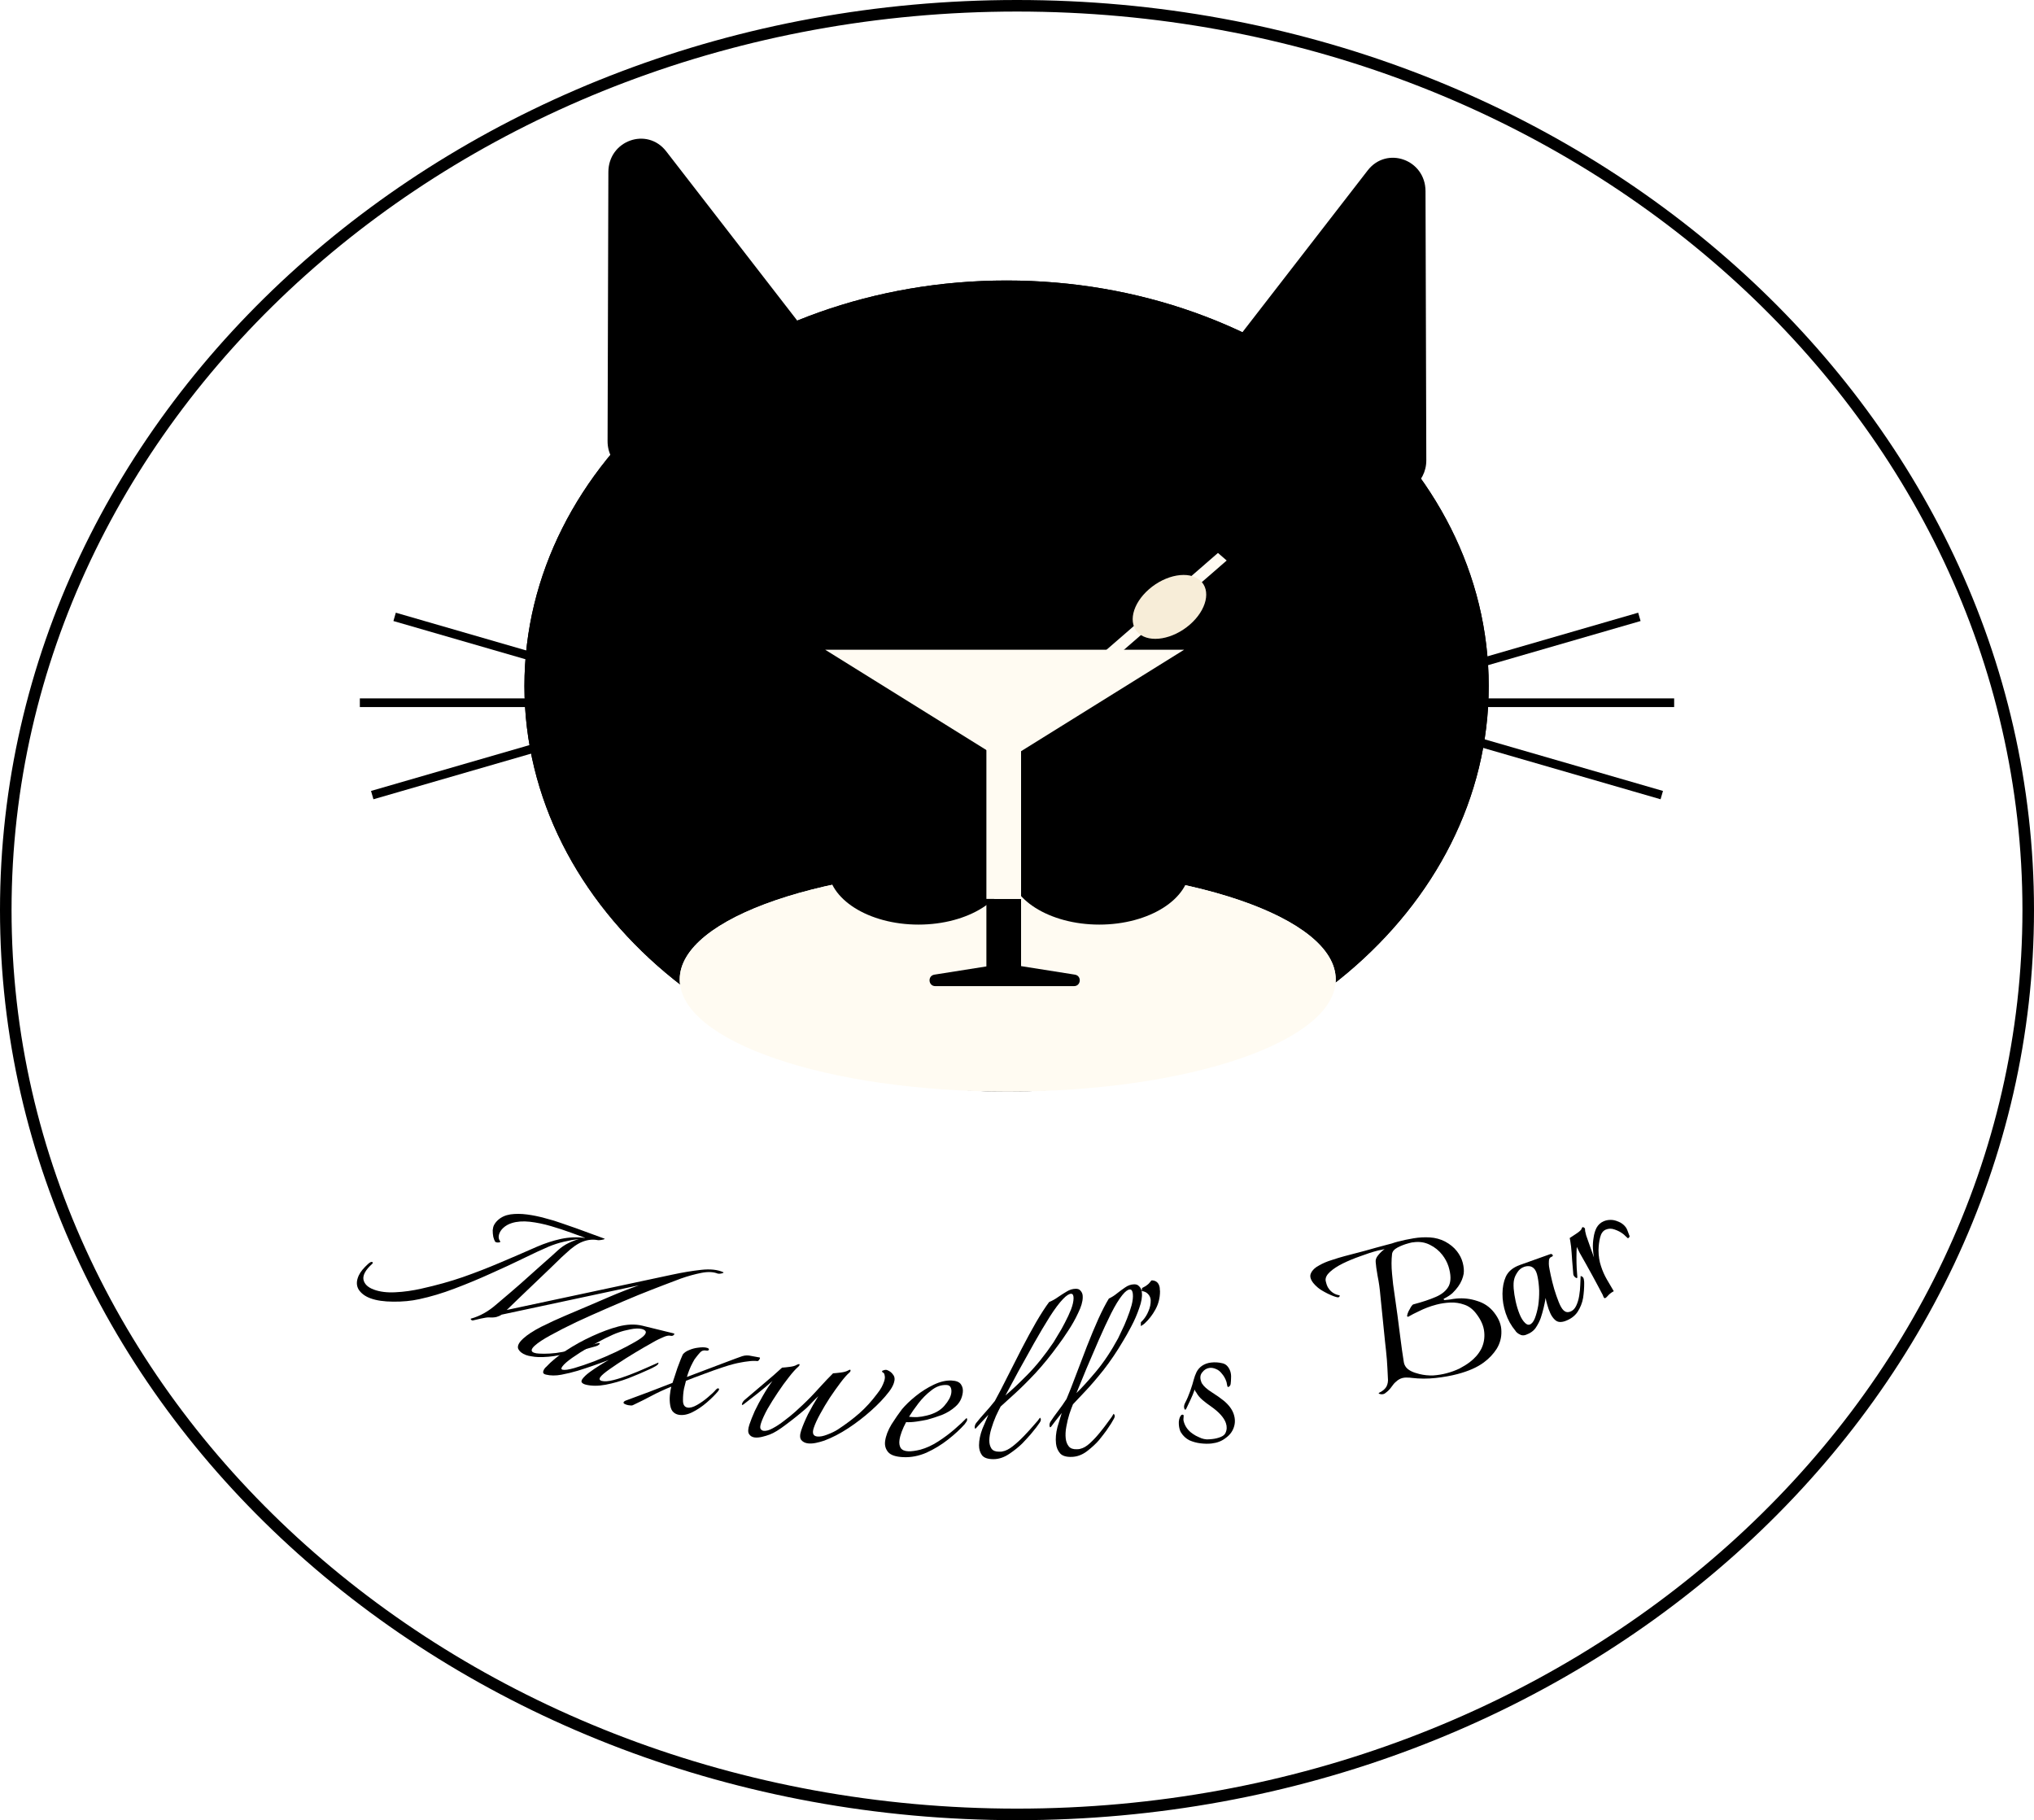 <svg width="352" height="315" viewBox="0 0 352 315" fill="none" xmlns="http://www.w3.org/2000/svg">
<path d="M351 157.5C351 243.831 272.757 314 176 314C79.243 314 1 243.831 1 157.5C1 71.169 79.243 1 176 1C272.757 1 351 71.169 351 157.5Z" stroke="black" stroke-width="2"/>
<path d="M236.689 29.492C239.995 25.221 246.681 27.616 246.697 33.076L246.834 79.656C246.846 83.64 243.029 86.441 239.372 85.132L211.033 74.983C207.377 73.674 206.074 69.039 208.486 65.923L236.689 29.492Z" fill="black"/>
<path d="M115.292 26.189C111.985 21.919 105.299 24.313 105.283 29.774L105.146 76.353C105.135 80.337 108.952 83.138 112.608 81.829L140.947 71.681C144.604 70.371 145.906 65.737 143.494 62.62L115.292 26.189Z" fill="black"/>
<path d="M257.634 118.727C257.634 157.488 220.277 188.91 174.195 188.91C128.113 188.91 90.756 157.488 90.756 118.727C90.756 79.965 128.113 48.543 174.195 48.543C220.277 48.543 257.634 79.965 257.634 118.727Z" fill="black"/>
<path d="M257.634 118.727C257.634 157.488 220.277 188.91 174.195 188.91C128.113 188.91 90.756 157.488 90.756 118.727C90.756 79.965 128.113 48.543 174.195 48.543C220.277 48.543 257.634 79.965 257.634 118.727Z" fill="black"/>
<path d="M231.158 169.507C231.158 180.223 205.744 188.91 174.395 188.91C143.046 188.91 117.633 180.223 117.633 169.507C117.633 158.79 143.046 150.103 174.395 150.103C205.744 150.103 231.158 158.79 231.158 169.507Z" fill="white"/>
<path d="M231.158 169.507C231.158 180.223 205.744 188.91 174.395 188.91C143.046 188.91 117.633 180.223 117.633 169.507C117.633 158.79 143.046 150.103 174.395 150.103C205.744 150.103 231.158 158.79 231.158 169.507Z" fill="#FFFBF2"/>
<path d="M205.886 150.103C205.886 155.575 198.881 160.011 190.241 160.011C181.6 160.011 174.596 155.575 174.596 150.103C174.596 144.631 181.6 140.195 190.241 140.195C198.881 140.195 205.886 144.631 205.886 150.103Z" fill="black"/>
<path d="M174.596 150.103C174.596 155.575 167.592 160.011 158.951 160.011C150.311 160.011 143.306 155.575 143.306 150.103C143.306 144.631 150.311 140.195 158.951 140.195C167.592 140.195 174.596 144.631 174.596 150.103Z" fill="black"/>
<path d="M232.361 121.617L283.708 106.754M232.361 121.617H289.726M232.361 121.617L287.583 137.601" stroke="black" stroke-width="1.5"/>
<path d="M119.639 121.617L68.292 106.754M119.639 121.617H62.274M119.639 121.617L64.417 137.601" stroke="black" stroke-width="1.5"/>
<g filter="url(#filter0_d_36_202)">
<path d="M64.123 224.69C63.191 224.349 62.506 223.841 62.067 223.166C61.651 222.47 61.658 221.656 62.089 220.726C62.246 220.391 62.46 220.061 62.731 219.737C63.025 219.392 63.338 219.068 63.669 218.766C64 218.464 64.241 218.341 64.391 218.396C64.571 218.462 64.567 218.581 64.378 218.754C63.266 219.767 62.773 220.659 62.896 221.43C63.05 222.212 63.653 222.795 64.704 223.18C65.756 223.566 66.999 223.719 68.433 223.64C69.898 223.572 71.417 223.358 72.991 222.998C75.556 222.426 77.921 221.766 80.089 221.019C82.28 220.25 84.404 219.426 86.462 218.548C88.574 217.659 90.733 216.727 92.939 215.752C94.301 215.163 95.677 214.715 97.066 214.408C98.486 214.112 99.855 214.054 101.173 214.235L101.253 214.219L98.774 213.311C97.723 212.925 96.576 212.55 95.333 212.186C94.09 211.821 92.87 211.571 91.672 211.434C90.504 211.308 89.473 211.384 88.58 211.661C88.002 211.842 87.512 212.116 87.11 212.483C86.708 212.85 86.453 213.255 86.345 213.699C86.237 214.143 86.311 214.518 86.566 214.823C86.579 214.888 86.574 214.931 86.55 214.953C86.503 214.996 86.368 215.022 86.147 215.032C85.98 215.031 85.833 214.992 85.706 214.916C85.584 214.72 85.473 214.437 85.372 214.068C85.295 213.677 85.26 213.286 85.267 212.896C85.304 212.517 85.384 212.213 85.507 211.986C85.67 211.683 85.894 211.403 86.178 211.144C86.745 210.626 87.462 210.299 88.327 210.163C89.222 210.038 90.185 210.043 91.216 210.179C92.246 210.314 93.278 210.526 94.31 210.814C95.396 211.091 96.39 211.394 97.291 211.725C98.246 212.044 99.055 212.325 99.716 212.567L104.583 214.351C104.643 214.373 104.662 214.395 104.638 214.416C104.567 214.481 104.355 214.539 104.003 214.592C103.705 214.633 103.525 214.643 103.465 214.621C102.596 214.454 101.721 214.541 100.84 214.884C99.983 215.204 99.014 215.877 97.933 216.902C97.933 216.902 97.673 217.139 97.153 217.613C96.662 218.099 96.019 218.724 95.221 219.49C94.424 220.256 93.567 221.075 92.651 221.949C91.736 222.822 90.856 223.664 90.011 224.472C89.166 225.281 88.463 225.961 87.902 226.511L87.689 226.705L116.309 220.596C118.128 220.205 119.802 219.927 121.331 219.761C122.914 219.586 124.195 219.723 125.176 220.173C125.206 220.184 125.209 220.2 125.185 220.221C125.216 220.233 125.231 220.238 125.231 220.238C125.16 220.303 125.017 220.356 124.802 220.398C124.587 220.441 124.393 220.445 124.219 220.411C123.461 220.104 122.519 220.061 121.391 220.282C120.264 220.504 119.087 220.828 117.86 221.256C117.235 221.48 116.262 221.849 114.941 222.362C113.644 222.854 112.129 223.448 110.398 224.144C108.697 224.85 106.921 225.605 105.072 226.409C103.222 227.212 101.441 228.01 99.729 228.804C98.047 229.608 96.564 230.365 95.282 231.074C94.023 231.761 93.11 232.363 92.542 232.881C91.88 233.485 91.835 233.891 92.406 234.1C92.646 234.188 92.948 234.239 93.314 234.252C93.822 234.287 94.435 234.285 95.153 234.245C95.87 234.206 96.577 234.117 97.275 233.98C98.648 233.727 99.942 233.431 101.157 233.09C102.397 232.728 103.124 232.526 103.338 232.484C103.523 232.431 103.645 232.415 103.706 232.437C103.826 232.481 103.815 232.568 103.673 232.697C103.531 232.826 103.341 232.923 103.103 232.987C102.626 233.114 101.806 233.343 100.644 233.673C99.506 233.981 98.251 234.262 96.879 234.515C95.536 234.779 94.276 234.891 93.097 234.852C92.732 234.84 92.376 234.8 92.028 234.733C91.656 234.687 91.321 234.61 91.02 234.5C90.359 234.257 89.912 233.897 89.678 233.419C89.499 232.929 89.787 232.34 90.544 231.65C91.276 230.981 92.314 230.304 93.657 229.617C95.053 228.919 96.46 228.271 97.875 227.671C99.344 227.061 100.567 226.542 101.542 226.113C102.571 225.674 103.883 225.112 105.477 224.426C107.07 223.741 108.766 223.077 110.564 222.436L86.803 227.514C86.584 227.675 86.289 227.809 85.92 227.916C85.574 228 85.147 228.025 84.638 227.99C84.357 227.978 83.882 228.046 83.214 228.194C82.546 228.342 82.093 228.448 81.855 228.512C81.831 228.533 81.774 228.528 81.684 228.495C81.594 228.462 81.527 228.407 81.484 228.331C81.442 228.255 81.447 228.211 81.501 228.201C83.062 227.775 84.543 226.943 85.945 225.703L86.841 224.943C87.894 224.06 88.98 223.127 90.097 222.147C91.239 221.144 92.282 220.211 93.228 219.349C94.227 218.476 95.022 217.77 95.614 217.231C96.228 216.67 96.536 216.39 96.536 216.39C97.103 215.872 97.705 215.458 98.341 215.147C98.977 214.836 99.598 214.595 100.206 214.425C99.388 214.518 98.526 214.671 97.62 214.883C96.713 215.095 95.835 215.377 94.984 215.731C93.8 216.234 92.344 216.909 90.614 217.757C88.885 218.604 86.995 219.483 84.943 220.394C82.921 221.316 80.834 222.183 78.679 222.996C76.578 223.798 74.538 224.41 72.558 224.834C71.168 225.141 69.663 225.284 68.042 225.265C66.451 225.256 65.144 225.065 64.123 224.69Z" fill="black"/>
<path d="M101.39 239.631C101.08 239.555 100.853 239.438 100.711 239.282C100.57 239.125 100.603 238.905 100.811 238.621C101.076 238.26 101.488 237.874 102.046 237.463C102.605 237.052 103.185 236.661 103.786 236.291C104.407 235.896 104.93 235.583 105.356 235.352C103.567 236.04 101.77 236.665 99.965 237.226C99.071 237.494 98.134 237.721 97.154 237.907C96.175 238.093 95.281 238.087 94.473 237.889C94.162 237.812 94.001 237.682 93.99 237.496C93.999 237.285 94.088 237.064 94.258 236.831C94.353 236.702 94.435 236.616 94.504 236.572C95.397 235.604 96.553 234.654 97.97 233.723C99.386 232.792 100.896 231.96 102.498 231.227C104.099 230.493 105.584 229.944 106.952 229.579C108.501 229.168 109.913 229.118 111.187 229.431L116.548 230.746C116.703 230.784 116.743 230.854 116.667 230.957C116.516 231.164 116.3 231.233 116.021 231.164C115.71 231.088 115.276 231.179 114.719 231.439C114.181 231.672 113.759 231.873 113.452 232.041C113.026 232.271 112.334 232.665 111.375 233.221C110.417 233.778 109.396 234.395 108.311 235.072C107.277 235.732 106.343 236.355 105.509 236.942C104.675 237.529 104.144 237.977 103.917 238.287C103.652 238.648 103.737 238.882 104.172 238.989C104.638 239.103 105.299 239.052 106.155 238.836C107.01 238.619 107.923 238.326 108.892 237.954C109.911 237.565 110.858 237.174 111.734 236.78C112.66 236.367 113.392 236.045 113.93 235.811C114.003 236.012 113.827 236.227 113.401 236.458C113.025 236.67 112.703 236.834 112.434 236.951C111.32 237.469 110.094 237.991 108.756 238.515C107.436 239.013 106.115 239.389 104.792 239.643C103.519 239.879 102.385 239.875 101.39 239.631ZM97.35 237.042C97.722 237.133 98.396 237.04 99.371 236.761C100.395 236.464 101.542 236.076 102.811 235.596C104.1 235.09 105.36 234.547 106.593 233.966C107.845 233.36 108.915 232.801 109.805 232.288C110.744 231.757 111.337 231.324 111.583 230.989C111.792 230.705 111.825 230.485 111.683 230.329C111.572 230.18 111.362 230.067 111.051 229.991C110.553 229.869 109.896 229.89 109.078 230.055C108.311 230.202 107.652 230.375 107.102 230.575C106.52 230.767 105.738 231.108 104.756 231.598C103.823 232.069 102.843 232.605 101.815 233.205C100.788 233.806 99.857 234.399 99.023 234.986C98.189 235.573 97.62 236.073 97.317 236.486C97.09 236.795 97.101 236.981 97.35 237.042Z" fill="black"/>
<path d="M117.439 244.837C117.125 244.779 116.849 244.651 116.611 244.453C116.295 244.209 116.088 243.8 115.989 243.227C115.89 242.653 115.87 242.062 115.927 241.456C115.985 240.849 116.068 240.355 116.175 239.974C114.922 240.483 113.803 241.002 112.817 241.529C111.832 242.057 110.729 242.61 109.508 243.186C109.367 243.253 109.108 243.251 108.73 243.182C108.51 243.141 108.305 243.072 108.116 242.976C107.927 242.879 107.863 242.774 107.925 242.662C108.002 242.522 108.166 242.414 108.417 242.337C109.952 241.756 111.284 241.261 112.411 240.852C113.555 240.416 114.878 239.904 116.382 239.317C116.428 239.172 116.535 238.852 116.704 238.358C116.873 237.865 117.049 237.327 117.233 236.743C117.448 236.166 117.64 235.661 117.81 235.229C117.995 234.77 118.11 234.498 118.157 234.414C118.405 234.089 118.773 233.833 119.258 233.645C119.759 233.429 120.269 233.292 120.787 233.233C121.351 233.152 121.807 233.144 122.153 233.208C122.594 233.289 122.76 233.428 122.651 233.624C122.589 233.736 122.433 233.769 122.181 233.722C121.772 233.647 121.435 233.754 121.17 234.045C120.905 234.335 120.703 234.576 120.563 234.766C120.439 234.928 120.314 235.09 120.19 235.253C120.097 235.421 120.004 235.589 119.911 235.757C119.679 236.177 119.478 236.603 119.309 237.034C119.14 237.466 118.994 237.886 118.871 238.296C119.091 238.213 119.529 238.047 120.187 237.798C120.845 237.549 121.612 237.259 122.489 236.927C123.366 236.596 124.244 236.264 125.121 235.932C125.998 235.6 126.742 235.321 127.353 235.094C127.964 234.868 128.332 234.735 128.457 234.697C128.959 234.542 129.469 234.529 129.988 234.656C130.555 234.76 131.043 234.85 131.452 234.926C131.546 234.943 131.547 235.036 131.454 235.204C131.315 235.456 131.182 235.571 131.056 235.547C130.6 235.494 130.09 235.508 129.525 235.588C129.007 235.647 128.591 235.709 128.277 235.775C127.399 235.921 126.364 236.193 125.173 236.59C124.029 236.965 122.886 237.371 121.742 237.808C120.615 238.217 119.604 238.601 118.712 238.961C118.635 239.225 118.521 239.682 118.369 240.333C118.249 240.99 118.191 241.627 118.196 242.245C118.171 243.043 118.426 243.492 118.961 243.59C119.402 243.672 119.95 243.526 120.607 243.154C121.264 242.781 121.889 242.341 122.482 241.834C123.122 241.304 123.597 240.851 123.908 240.477C124.064 240.32 124.189 240.251 124.284 240.268C124.504 240.309 124.497 240.478 124.264 240.774C123.751 241.389 123.096 242.04 122.3 242.726C121.505 243.412 120.677 243.969 119.816 244.397C118.955 244.824 118.163 244.971 117.439 244.837Z" fill="black"/>
<path d="M130.628 248.77C130.183 248.72 129.852 248.526 129.635 248.187C129.418 247.848 129.436 247.299 129.688 246.54C129.911 245.872 130.221 245.088 130.62 244.187C131.05 243.291 131.533 242.384 132.069 241.467C132.615 240.521 133.152 239.699 133.681 239.002C132.888 239.701 132.021 240.423 131.08 241.169C130.15 241.884 129.371 242.49 128.744 242.987C128.608 243.098 128.508 243.15 128.444 243.142C128.381 243.135 128.374 243.056 128.425 242.904C128.506 242.661 128.661 242.442 128.891 242.247C129.852 241.441 130.932 240.522 132.133 239.491C133.366 238.463 134.436 237.527 135.343 236.684C135.713 236.662 136.157 236.617 136.675 236.548C137.224 236.483 137.645 236.357 137.939 236.169C138.128 236.096 138.238 236.061 138.27 236.064C138.366 236.075 138.393 236.141 138.353 236.263C138.322 236.354 138.239 236.455 138.104 236.565C137.686 236.928 137.161 237.515 136.528 238.327C135.905 239.108 135.263 239.996 134.601 240.993C133.95 241.96 133.351 242.917 132.805 243.864C132.291 244.814 131.928 245.608 131.716 246.246C131.554 246.731 131.522 247.074 131.621 247.274C131.751 247.477 131.927 247.592 132.15 247.616C132.595 247.666 133.122 247.52 133.73 247.178C134.371 246.84 135.025 246.409 135.694 245.885C136.395 245.365 137.027 244.853 137.591 244.349C138.155 243.844 138.582 243.451 138.874 243.169C139.834 242.268 140.786 241.288 141.733 240.228C142.721 239.141 143.533 238.287 144.169 237.665C144.539 237.643 144.983 237.598 145.5 237.53C146.049 237.465 146.487 237.34 146.812 237.156C146.938 237.076 147.032 237.039 147.096 237.046C147.191 237.057 147.219 237.123 147.178 237.244C147.18 237.339 147.113 237.441 146.977 237.552C146.559 237.915 146.055 238.489 145.464 239.273C144.873 240.058 144.252 240.933 143.601 241.9C142.991 242.839 142.429 243.785 141.915 244.735C141.411 245.655 141.048 246.449 140.825 247.117C140.522 248.028 140.72 248.522 141.42 248.6C141.897 248.653 142.477 248.544 143.161 248.274C143.877 248.007 144.486 247.713 144.989 247.391C146.424 246.449 147.679 245.502 148.754 244.551C149.829 243.6 150.843 242.485 151.797 241.205C152.139 240.771 152.398 240.391 152.572 240.064C152.757 239.706 152.9 239.376 153.001 239.072C153.143 238.647 153.174 238.304 153.096 238.044C153.06 237.756 152.967 237.589 152.818 237.541C152.679 237.462 152.625 237.377 152.656 237.286C152.676 237.226 152.775 237.174 152.955 237.131C153.144 237.057 153.329 237.046 153.51 237.098C153.978 237.276 154.332 237.552 154.57 237.924C154.851 238.271 154.89 238.747 154.688 239.354C154.527 239.84 154.243 240.344 153.839 240.866C153.02 241.94 151.979 243.036 150.716 244.155C149.495 245.247 148.188 246.251 146.795 247.167C145.402 248.082 144.027 248.795 142.669 249.306C142.185 249.472 141.695 249.607 141.199 249.709C140.704 249.811 140.249 249.839 139.836 249.793C139.327 249.737 138.932 249.536 138.651 249.189C138.403 248.847 138.405 248.296 138.657 247.537C138.92 246.748 139.313 245.815 139.835 244.74C140.39 243.668 140.982 242.632 141.612 241.631C141.278 241.941 140.934 242.28 140.58 242.65C140.268 242.993 139.919 243.348 139.534 243.714C138.375 244.719 137.204 245.659 136.022 246.536C134.872 247.415 133.939 247.988 133.224 248.255C132.771 248.425 132.313 248.563 131.849 248.669C131.385 248.775 130.978 248.808 130.628 248.77Z" fill="black"/>
<path d="M156.322 252.175C155.012 252.116 154.135 251.821 153.692 251.29C153.25 250.76 153.078 250.13 153.176 249.401C153.301 248.481 153.674 247.509 154.295 246.484C154.948 245.461 155.548 244.595 156.094 243.885C156.709 243.148 157.504 242.386 158.478 241.6C159.453 240.815 160.491 240.16 161.591 239.636C162.691 239.111 163.721 238.871 164.68 238.914C165.511 238.952 166.059 239.184 166.322 239.611C166.591 240.006 166.688 240.473 166.615 241.012C166.482 241.995 166.069 242.79 165.375 243.396C164.714 244.004 163.924 244.495 163.005 244.868C162.09 245.21 161.216 245.489 160.383 245.707C159.886 245.812 159.309 245.913 158.653 246.011C157.996 246.109 157.38 246.145 156.805 246.119C156.504 246.68 156.253 247.227 156.052 247.76C155.851 248.293 155.721 248.782 155.661 249.226C155.588 249.765 155.655 250.215 155.864 250.575C156.104 250.937 156.544 251.132 157.183 251.161C157.439 251.173 157.747 251.155 158.107 251.107C158.468 251.06 158.864 250.982 159.297 250.874C160.299 250.6 161.311 250.136 162.332 249.48C163.354 248.824 164.302 248.117 165.176 247.359C166.087 246.571 166.787 245.917 167.276 245.397C167.359 245.496 167.391 245.609 167.374 245.736C167.353 245.895 167.207 246.143 166.936 246.482C166.176 247.341 165.22 248.223 164.068 249.128C162.917 250.033 161.672 250.79 160.335 251.4C159.003 251.977 157.665 252.236 156.322 252.175ZM157.317 245.185C157.729 245.236 158.192 245.257 158.708 245.248C159.26 245.209 159.803 245.122 160.336 244.987C161.698 244.665 162.722 244.106 163.409 243.307C164.133 242.479 164.54 241.731 164.63 241.065C164.681 240.685 164.644 240.364 164.519 240.103C164.393 239.842 164.155 239.704 163.803 239.688C162.876 239.646 161.998 239.957 161.168 240.622C160.343 241.254 159.598 242.002 158.934 242.865C158.271 243.729 157.732 244.502 157.317 245.185Z" fill="black"/>
<path d="M171.906 252.522C170.946 252.52 170.292 252.294 169.943 251.846C169.595 251.365 169.423 250.788 169.428 250.116C169.434 249.22 169.634 248.261 170.025 247.238C170.448 246.215 170.79 245.416 171.051 244.84C170.631 245.287 170.228 245.718 169.841 246.133C169.454 246.548 169.18 246.852 169.018 247.043C168.921 247.171 168.841 247.235 168.777 247.235C168.713 247.235 168.682 247.155 168.683 246.995C168.685 246.739 168.766 246.499 168.928 246.275C169.38 245.7 169.897 245.094 170.477 244.455C171.058 243.816 171.623 243.146 172.172 242.443C172.821 241.261 173.535 239.886 174.314 238.32C175.126 236.722 175.954 235.092 176.798 233.43C177.674 231.737 178.518 230.187 179.328 228.781C180.171 227.343 180.915 226.193 181.561 225.33C182.107 225.107 182.621 224.821 183.104 224.47C183.618 224.119 184.116 223.8 184.599 223.514C185.113 223.195 185.642 223.036 186.186 223.037C186.538 223.038 186.793 223.135 186.952 223.327C187.143 223.52 187.269 223.744 187.331 224C187.362 224.096 187.377 224.272 187.375 224.528C187.37 225.264 187.107 226.16 186.588 227.214C186.1 228.269 185.516 229.308 184.837 230.33C184.19 231.321 183.624 232.135 183.139 232.774C181.846 234.563 180.522 236.192 179.167 237.66C177.813 239.097 176.588 240.31 175.492 241.299C174.429 242.257 173.656 242.959 173.173 243.406C172.946 243.821 172.67 244.38 172.345 245.083C172.052 245.755 171.791 246.474 171.561 247.242C171.332 247.977 171.215 248.665 171.21 249.305C171.206 249.849 171.331 250.313 171.584 250.698C171.837 251.05 172.268 251.227 172.876 251.229C172.972 251.229 173.068 251.229 173.164 251.229C173.26 251.23 173.372 251.214 173.5 251.182C174.045 251.088 174.639 250.785 175.283 250.275C175.927 249.764 176.571 249.174 177.216 248.503C177.861 247.833 178.441 247.194 178.958 246.588C179.184 246.332 179.393 246.093 179.587 245.869C179.781 245.614 179.91 245.438 179.975 245.342C180.197 245.567 180.179 245.855 179.921 246.206C179.694 246.525 179.5 246.797 179.339 247.021C179.113 247.308 178.79 247.707 178.37 248.218C177.95 248.697 177.467 249.224 176.918 249.799C176.306 250.405 175.55 251.011 174.649 251.617C173.749 252.223 172.834 252.525 171.906 252.522ZM174.003 241.488C175.001 240.658 176.258 239.477 177.773 237.945C179.32 236.381 180.838 234.496 182.326 232.292C182.488 232.036 182.747 231.605 183.104 230.998C183.492 230.391 183.881 229.704 184.271 228.937C184.693 228.138 185.05 227.371 185.344 226.635C185.637 225.868 185.786 225.212 185.79 224.668C185.794 224.157 185.652 223.9 185.364 223.899C185.012 223.899 184.546 224.201 183.965 224.808C183.288 225.51 182.512 226.548 181.638 227.922C180.796 229.264 179.905 230.766 178.965 232.428C178.025 234.089 177.117 235.719 176.242 237.317C175.398 238.915 174.652 240.305 174.003 241.488Z" fill="black"/>
<path d="M185.516 252.129C184.557 252.166 183.876 251.968 183.474 251.536C183.068 251.073 182.827 250.507 182.752 249.839C182.651 248.949 182.734 247.988 183.003 246.956C183.303 245.923 183.549 245.115 183.74 244.533C183.374 244.994 183.023 245.438 182.686 245.866C182.35 246.294 182.112 246.606 181.974 246.803C181.892 246.934 181.82 247.001 181.756 247.003C181.692 247.005 181.651 246.927 181.633 246.768C181.604 246.514 181.657 246.272 181.791 246.044C182.174 245.454 182.617 244.831 183.121 244.173C183.624 243.515 184.108 242.826 184.572 242.106C185.078 240.906 185.627 239.512 186.218 237.925C186.837 236.305 187.468 234.652 188.112 232.967C188.784 231.249 189.441 229.676 190.082 228.246C190.751 226.784 191.356 225.611 191.899 224.729C192.417 224.486 192.896 224.18 193.336 223.812C193.808 223.443 194.268 223.106 194.715 222.802C195.19 222.464 195.7 222.285 196.244 222.265C196.595 222.252 196.862 222.337 197.044 222.522C197.257 222.705 197.41 222.923 197.503 223.175C197.546 223.269 197.582 223.444 197.61 223.698C197.693 224.429 197.539 225.329 197.146 226.398C196.785 227.465 196.327 228.521 195.771 229.563C195.243 230.573 194.775 231.405 194.368 232.06C193.291 233.889 192.164 235.56 190.986 237.073C189.806 238.555 188.728 239.809 187.752 240.836C186.805 241.83 186.117 242.559 185.688 243.022C185.511 243.444 185.302 244.011 185.062 244.722C184.85 245.401 184.675 246.126 184.538 246.898C184.397 247.637 184.362 248.325 184.434 248.961C184.496 249.502 184.676 249.958 184.975 250.33C185.271 250.67 185.722 250.828 186.33 250.805C186.426 250.802 186.521 250.798 186.617 250.794C186.713 250.791 186.823 250.771 186.948 250.734C187.481 250.618 188.038 250.294 188.62 249.761C189.202 249.228 189.774 248.615 190.338 247.923C190.902 247.231 191.405 246.573 191.849 245.95C192.044 245.687 192.224 245.441 192.391 245.211C192.554 244.949 192.662 244.77 192.715 244.672C192.964 244.886 192.981 245.173 192.765 245.532C192.577 245.858 192.416 246.136 192.281 246.365C192.09 246.659 191.815 247.069 191.457 247.593C191.095 248.086 190.675 248.629 190.196 249.222C189.657 249.849 188.974 250.482 188.148 251.12C187.321 251.758 186.444 252.094 185.516 252.129ZM186.287 241.083C187.184 240.219 188.298 238.995 189.628 237.412C190.986 235.796 192.276 233.863 193.498 231.613C193.629 231.353 193.837 230.914 194.12 230.297C194.435 229.678 194.741 228.98 195.038 228.202C195.364 227.392 195.629 226.615 195.834 225.873C196.035 225.099 196.105 224.442 196.044 223.901C195.986 223.392 195.813 223.143 195.526 223.154C195.174 223.168 194.744 223.487 194.237 224.113C193.645 224.838 192.995 225.901 192.287 227.301C191.607 228.668 190.897 230.195 190.157 231.884C189.417 233.572 188.706 235.228 188.023 236.85C187.372 238.472 186.793 239.883 186.287 241.083Z" fill="black"/>
<path d="M198.058 229.066C197.894 229.205 197.74 229.312 197.594 229.386C197.48 229.458 197.424 229.494 197.424 229.494L197.435 229.112C197.446 229.016 197.445 228.937 197.431 228.875C197.449 228.81 197.539 228.708 197.703 228.568C198.147 228.091 198.495 227.541 198.745 226.919C199.026 226.295 199.158 225.65 199.138 224.984C199.111 224.574 198.951 224.221 198.658 223.925C198.364 223.63 198.003 223.466 197.574 223.435L197.65 222.905C197.796 222.831 197.998 222.72 198.258 222.574C198.51 222.396 198.689 222.256 198.796 222.153C198.902 222.049 199.006 221.931 199.105 221.796C199.198 221.63 199.296 221.56 199.398 221.584C200.089 221.627 200.516 222.008 200.676 222.726C200.704 222.851 200.716 222.977 200.713 223.104C200.734 223.198 200.746 223.324 200.749 223.483C200.745 224.626 200.478 225.678 199.947 226.638C199.441 227.565 198.811 228.374 198.058 229.066Z" fill="black"/>
<path d="M209.686 249.809C209.114 249.874 208.484 249.867 207.797 249.788C207.109 249.709 206.455 249.531 205.832 249.256C205.232 248.947 204.749 248.498 204.384 247.911C204.321 247.823 204.259 247.689 204.197 247.507C204.052 247.083 203.988 246.603 204.003 246.066C204.051 245.526 204.197 245.131 204.443 244.883C204.55 244.808 204.645 244.797 204.729 244.851C204.845 244.9 204.882 244.959 204.839 245.027C204.838 245.121 204.831 245.248 204.819 245.407C204.797 245.535 204.796 245.677 204.815 245.832C204.988 246.63 205.4 247.307 206.052 247.862C206.325 248.083 206.625 248.285 206.951 248.468C207.31 248.648 207.642 248.799 207.948 248.921C208.211 249.017 208.513 249.077 208.851 249.102C209.179 249.096 209.503 249.075 209.821 249.039C210.329 248.981 210.801 248.864 211.237 248.689C211.673 248.513 211.956 248.276 212.085 247.979C212.334 247.447 212.355 246.878 212.148 246.272C211.994 245.818 211.702 245.348 211.272 244.862C210.842 244.375 210.259 243.875 209.523 243.361C209.049 243.038 208.581 242.682 208.119 242.294C207.657 241.906 207.296 241.475 207.035 241.001C206.972 240.914 206.91 240.827 206.847 240.739C206.816 240.648 206.785 240.558 206.754 240.467C206.537 241.089 206.293 241.683 206.023 242.249C205.775 242.781 205.554 243.246 205.359 243.646C205.294 243.842 205.214 243.946 205.118 243.957C205.055 243.964 205.002 243.907 204.961 243.786C204.868 243.513 204.898 243.211 205.049 242.879C205.21 242.577 205.383 242.212 205.567 241.782C205.741 241.321 205.881 240.959 205.99 240.695C206.272 239.876 206.469 239.24 206.579 238.787C206.71 238.301 206.873 237.857 207.067 237.458C207.283 237.024 207.604 236.657 208.03 236.357C208.488 236.053 209.003 235.869 209.576 235.803C210.243 235.727 210.884 235.765 211.496 235.915C212.131 236.032 212.598 236.482 212.897 237.266C213.021 237.63 213.071 238.018 213.046 238.429C213.042 238.807 213.018 239.172 212.972 239.523C212.939 239.716 212.842 239.869 212.682 239.981C212.544 240.06 212.454 240.039 212.413 239.917C212.372 239.796 212.341 239.658 212.321 239.503C212.302 239.348 212.271 239.21 212.23 239.089C212.054 238.574 211.804 238.13 211.48 237.758C211.176 237.352 210.835 237.076 210.455 236.931C210.065 236.755 209.695 236.687 209.345 236.726C208.836 236.784 208.411 237.037 208.068 237.485C207.714 237.903 207.641 238.415 207.847 239.021C207.868 239.081 207.894 239.157 207.925 239.248C207.955 239.339 207.997 239.413 208.05 239.47C208.342 239.94 208.909 240.442 209.751 240.975C210.593 241.509 211.266 241.983 211.771 242.398C212.643 243.117 213.218 243.885 213.497 244.703C213.775 245.521 213.779 246.307 213.507 247.062C213.257 247.782 212.786 248.387 212.093 248.874C211.443 249.389 210.64 249.7 209.686 249.809Z" fill="black"/>
<path d="M239.415 241.255C239.198 241.312 238.988 241.306 238.785 241.238C238.602 241.195 238.553 241.132 238.637 241.049C239.239 240.77 239.669 240.414 239.927 239.982C240.165 239.525 240.25 239.017 240.184 238.457C240.142 237.406 240.084 236.359 240.011 235.316C239.918 234.248 239.809 233.184 239.685 232.123L238.891 224.274C238.792 223.055 238.63 221.899 238.404 220.805C238.21 219.703 238.099 218.897 238.072 218.388C238.032 218.004 238.176 217.617 238.504 217.227C238.844 216.804 239.217 216.448 239.625 216.159C239.439 216.208 239.253 216.257 239.068 216.305C238.862 216.329 238.651 216.369 238.434 216.426C237.475 216.678 236.462 217.005 235.396 217.406C234.341 217.775 233.342 218.189 232.397 218.65C231.483 219.102 230.742 219.585 230.175 220.099C229.608 220.612 229.353 221.119 229.41 221.62C229.465 221.879 229.534 222.134 229.619 222.384C229.705 222.635 229.836 222.874 230.014 223.1C230.469 223.679 231.043 224.029 231.736 224.15C231.767 224.142 231.802 224.163 231.842 224.213C231.881 224.264 231.859 224.33 231.775 224.413C231.722 224.488 231.639 224.525 231.526 224.524C231.148 224.471 230.571 224.259 229.793 223.887C228.995 223.489 228.421 223.139 228.071 222.837C227.741 222.559 227.477 222.295 227.279 222.043C226.765 221.389 226.632 220.817 226.881 220.326C227.111 219.811 227.568 219.372 228.255 219.01C228.921 218.622 229.662 218.306 230.478 218.061C231.305 217.783 232.043 217.559 232.693 217.388C233.684 217.128 234.86 216.819 236.221 216.461C237.563 216.078 238.807 215.736 239.952 215.436C240.231 215.362 240.54 215.281 240.881 215.192C241.201 215.077 241.547 214.971 241.919 214.873C242.754 214.654 243.651 214.464 244.607 214.304C245.564 214.143 246.513 214.091 247.454 214.148C248.394 214.204 249.273 214.444 250.091 214.866C250.929 215.314 251.604 215.865 252.119 216.519C252.613 217.148 252.953 217.817 253.138 218.527C253.323 219.238 253.377 219.876 253.299 220.443C253.238 220.793 253.131 221.155 252.977 221.529C252.823 221.903 252.613 222.277 252.347 222.651C252.08 223.024 251.757 223.397 251.378 223.77C251.01 224.11 250.504 224.44 249.861 224.761C249.83 224.769 249.828 224.815 249.857 224.898C249.916 224.974 249.977 225.003 250.039 224.987C250.213 224.972 250.506 224.94 250.917 224.893C251.339 224.812 251.725 224.757 252.074 224.726C253.295 224.617 254.489 224.759 255.656 225.15C256.834 225.509 257.799 226.166 258.55 227.122C259.401 228.203 259.826 229.29 259.826 230.383C259.858 231.468 259.589 232.479 259.02 233.418C258.431 234.331 257.687 235.119 256.788 235.78C255.658 236.623 254.134 237.296 252.215 237.801C251.07 238.101 249.809 238.326 248.433 238.476C247.056 238.625 245.689 238.62 244.332 238.46C244.036 238.417 243.76 238.398 243.504 238.405C243.228 238.386 242.966 238.409 242.718 238.474C242.285 238.588 241.9 238.811 241.563 239.142C241.333 239.324 241.079 239.619 240.801 240.025C240.523 240.432 240.144 240.805 239.664 241.144C239.622 241.185 239.539 241.222 239.415 241.255ZM250.314 237.663C251.119 237.451 251.874 237.177 252.58 236.84C253.266 236.477 253.855 236.11 254.346 235.738C255.215 235.085 255.881 234.318 256.346 233.437C256.791 232.531 256.962 231.561 256.858 230.526C256.765 229.457 256.283 228.37 255.413 227.263C254.839 226.533 254.172 226.041 253.411 225.786C252.63 225.505 251.825 225.383 250.994 225.419C250.164 225.455 249.362 225.575 248.588 225.778C248 225.933 247.463 226.104 246.976 226.293C246.489 226.481 246.059 226.67 245.685 226.859C244.917 227.213 244.252 227.554 243.69 227.884C243.527 227.866 243.473 227.774 243.529 227.608C243.565 227.416 243.638 227.2 243.747 226.959C243.887 226.71 243.995 226.514 244.07 226.373C244.093 226.306 244.157 226.198 244.264 226.049C244.382 225.866 244.502 225.759 244.626 225.726C246.143 225.328 247.43 224.899 248.487 224.439C249.575 223.971 250.325 223.333 250.737 222.527C251.129 221.696 251.109 220.578 250.677 219.174C250.442 218.447 250.077 217.769 249.582 217.14C249.008 216.41 248.297 215.838 247.449 215.424C246.58 214.984 245.627 214.84 244.588 214.992C244.445 214.999 244.296 215.023 244.141 215.064C243.986 215.104 243.831 215.145 243.677 215.186C243.088 215.34 242.488 215.574 241.875 215.886C241.293 216.191 240.97 216.564 240.907 217.006C240.786 218.039 240.785 219.178 240.903 220.421C241.002 221.64 241.152 222.875 241.353 224.128C241.534 225.355 241.696 226.511 241.84 227.596C242.018 228.916 242.19 230.251 242.357 231.604C242.524 232.956 242.717 234.317 242.935 235.686C242.986 236.037 243.121 236.35 243.338 236.627C243.734 237.13 244.506 237.519 245.656 237.794C246.439 237.983 247.231 238.063 248.03 238.035C248.841 237.974 249.602 237.85 250.314 237.663Z" fill="black"/>
<path d="M270.834 228.636C270.532 228.743 270.229 228.791 269.925 228.779C269.621 228.767 269.34 228.64 269.083 228.4C268.756 228.094 268.487 227.706 268.278 227.237C268.068 226.768 267.901 226.299 267.775 225.831C267.625 225.34 267.528 224.937 267.482 224.621C267.291 225.807 267.009 226.965 266.635 228.096C266.436 228.65 266.154 229.204 265.788 229.758C265.421 230.311 264.847 230.728 264.063 231.008C263.762 231.115 263.481 231.125 263.22 231.037C262.936 230.927 262.689 230.773 262.478 230.576C262.362 230.467 262.295 230.385 262.278 230.331C261.518 229.424 260.948 228.404 260.57 227.27C260.191 226.137 260.007 225.01 260.016 223.888C260.026 222.767 260.214 221.794 260.581 220.968C260.998 220.034 261.824 219.346 263.06 218.905L268.258 217.049C268.409 216.995 268.531 217.012 268.625 217.099C268.811 217.274 268.769 217.41 268.498 217.507C268.197 217.615 268.047 217.864 268.05 218.256C268.029 218.626 268.036 218.926 268.072 219.154C268.118 219.47 268.219 219.993 268.375 220.723C268.53 221.453 268.729 222.243 268.971 223.093C269.22 223.91 269.482 224.662 269.758 225.349C270.034 226.036 270.312 226.511 270.592 226.773C270.92 227.079 271.294 227.157 271.716 227.006C272.168 226.845 272.517 226.509 272.762 225.999C273.008 225.488 273.183 224.912 273.289 224.27C273.401 223.596 273.464 222.954 273.479 222.344C273.501 221.702 273.522 221.196 273.543 220.826C273.864 220.893 274.048 221.084 274.094 221.4C274.147 221.683 274.168 221.917 274.157 222.102C274.162 222.886 274.1 223.724 273.97 224.616C273.817 225.486 273.496 226.295 273.006 227.044C272.522 227.761 271.798 228.291 270.834 228.636ZM264.725 229.231C265.087 229.102 265.385 228.738 265.621 228.14C265.863 227.51 266.058 226.776 266.204 225.939C266.326 225.079 266.38 224.214 266.366 223.343C266.328 222.451 266.239 221.667 266.101 220.991C265.969 220.283 265.751 219.787 265.447 219.503C265.19 219.262 264.909 219.136 264.605 219.124C264.331 219.101 264.043 219.143 263.741 219.251C263.259 219.423 262.872 219.742 262.58 220.209C262.294 220.643 262.114 221.04 262.04 221.399C261.935 221.768 261.907 222.307 261.955 223.015C262.011 223.69 262.124 224.42 262.296 225.204C262.468 225.988 262.692 226.724 262.968 227.411C263.244 228.098 263.569 228.616 263.943 228.966C264.223 229.229 264.484 229.317 264.725 229.231Z" fill="black"/>
<path d="M277.793 224.648C277.676 224.699 277.574 224.621 277.49 224.413C277.409 224.173 277.288 223.92 277.127 223.654C276.996 223.375 276.839 223.077 276.658 222.758C276.344 222.161 275.985 221.493 275.578 220.753C275.172 220.013 274.777 219.298 274.391 218.61C273.981 217.902 273.641 217.302 273.37 216.808C273.103 216.283 272.938 215.942 272.874 215.787C272.842 216.258 272.823 216.846 272.817 217.55C272.816 218.222 272.831 218.871 272.862 219.498C272.894 220.126 272.929 220.614 272.968 220.963C272.981 221.079 272.958 221.15 272.9 221.176C272.841 221.201 272.748 221.165 272.622 221.067C272.419 220.91 272.303 220.731 272.273 220.53C272.224 219.819 272.158 219.024 272.075 218.145C272.022 217.252 271.958 216.441 271.884 215.71C271.785 214.96 271.707 214.475 271.652 214.254C271.924 214.076 272.319 213.814 272.835 213.47C273.38 213.113 273.681 212.815 273.739 212.576C273.752 212.479 273.802 212.412 273.89 212.374C273.949 212.349 274.029 212.375 274.13 212.454C274.235 212.5 274.294 212.581 274.307 212.697C274.283 212.891 274.347 213.26 274.501 213.804C274.683 214.335 274.898 214.944 275.144 215.631C275.39 216.318 275.626 216.98 275.851 217.615C275.765 217.194 275.705 216.686 275.669 216.092C275.637 215.464 275.675 214.838 275.782 214.212C275.864 213.567 276.034 212.99 276.293 212.482C276.581 211.961 276.99 211.586 277.519 211.358C277.901 211.193 278.3 211.113 278.716 211.116C279.107 211.1 279.553 211.198 280.054 211.409C280.319 211.508 280.566 211.646 280.793 211.822C281.223 212.156 281.509 212.536 281.649 212.964C281.793 213.359 281.908 213.66 281.993 213.868C282.039 213.939 282.012 214.043 281.912 214.177C281.786 214.293 281.687 214.305 281.615 214.214C281.518 214.103 281.407 213.999 281.28 213.901C281.183 213.79 281.059 213.676 280.907 213.558C280.477 213.225 279.982 212.966 279.422 212.78C278.892 212.581 278.377 212.59 277.877 212.805C277.407 213.008 277.087 213.451 276.917 214.135C276.747 214.818 276.653 215.56 276.635 216.361C276.643 217.395 276.789 218.324 277.074 219.147C277.333 219.95 277.668 220.706 278.078 221.414C278.306 221.803 278.535 222.193 278.763 222.583C278.966 222.953 279.138 223.245 279.277 223.459C278.92 223.644 278.614 223.867 278.359 224.13C278.129 224.412 277.94 224.585 277.793 224.648Z" fill="black"/>
</g>
<path d="M173.707 166.773C173.811 166.757 173.916 166.757 174.02 166.773L186.017 168.672C187.235 168.865 187.094 170.66 185.861 170.66H161.866C160.634 170.66 160.492 168.865 161.71 168.672L173.707 166.773Z" fill="black"/>
<path d="M173.864 131.772L142.805 112.443L204.923 112.443L173.864 131.772Z" fill="#FFFBF2"/>
<path d="M173.704 155.565L173.704 169.372" stroke="black" stroke-width="6"/>
<path d="M173.704 128.873L173.704 155.565" stroke="#FFFBF2" stroke-width="6"/>
<line y1="-1" x2="37.468" y2="-1" transform="matrix(0.755 -0.656 0.755 0.656 184 121.583)" stroke="#FFFBF2" stroke-width="2"/>
<ellipse cx="4.675" cy="7.013" rx="4.675" ry="7.013" transform="matrix(0.755 0.656 -0.755 0.656 204.149 97.362)" fill="#F7EDD8"/>
<defs>
<filter id="filter0_d_36_202" x="49.165" y="193.596" width="251.19" height="69.037" filterUnits="userSpaceOnUse" color-interpolation-filters="sRGB">
<feFlood flood-opacity="0" result="BackgroundImageFix"/>
<feColorMatrix in="SourceAlpha" type="matrix" values="0 0 0 0 0 0 0 0 0 0 0 0 0 0 0 0 0 0 127 0" result="hardAlpha"/>
<feOffset/>
<feGaussianBlur stdDeviation="5"/>
<feComposite in2="hardAlpha" operator="out"/>
<feColorMatrix type="matrix" values="0 0 0 0 1 0 0 0 0 0.984 0 0 0 0 0.949 0 0 0 1 0"/>
<feBlend mode="normal" in2="BackgroundImageFix" result="effect1_dropShadow_36_202"/>
<feBlend mode="normal" in="SourceGraphic" in2="effect1_dropShadow_36_202" result="shape"/>
</filter>
</defs>
</svg>
